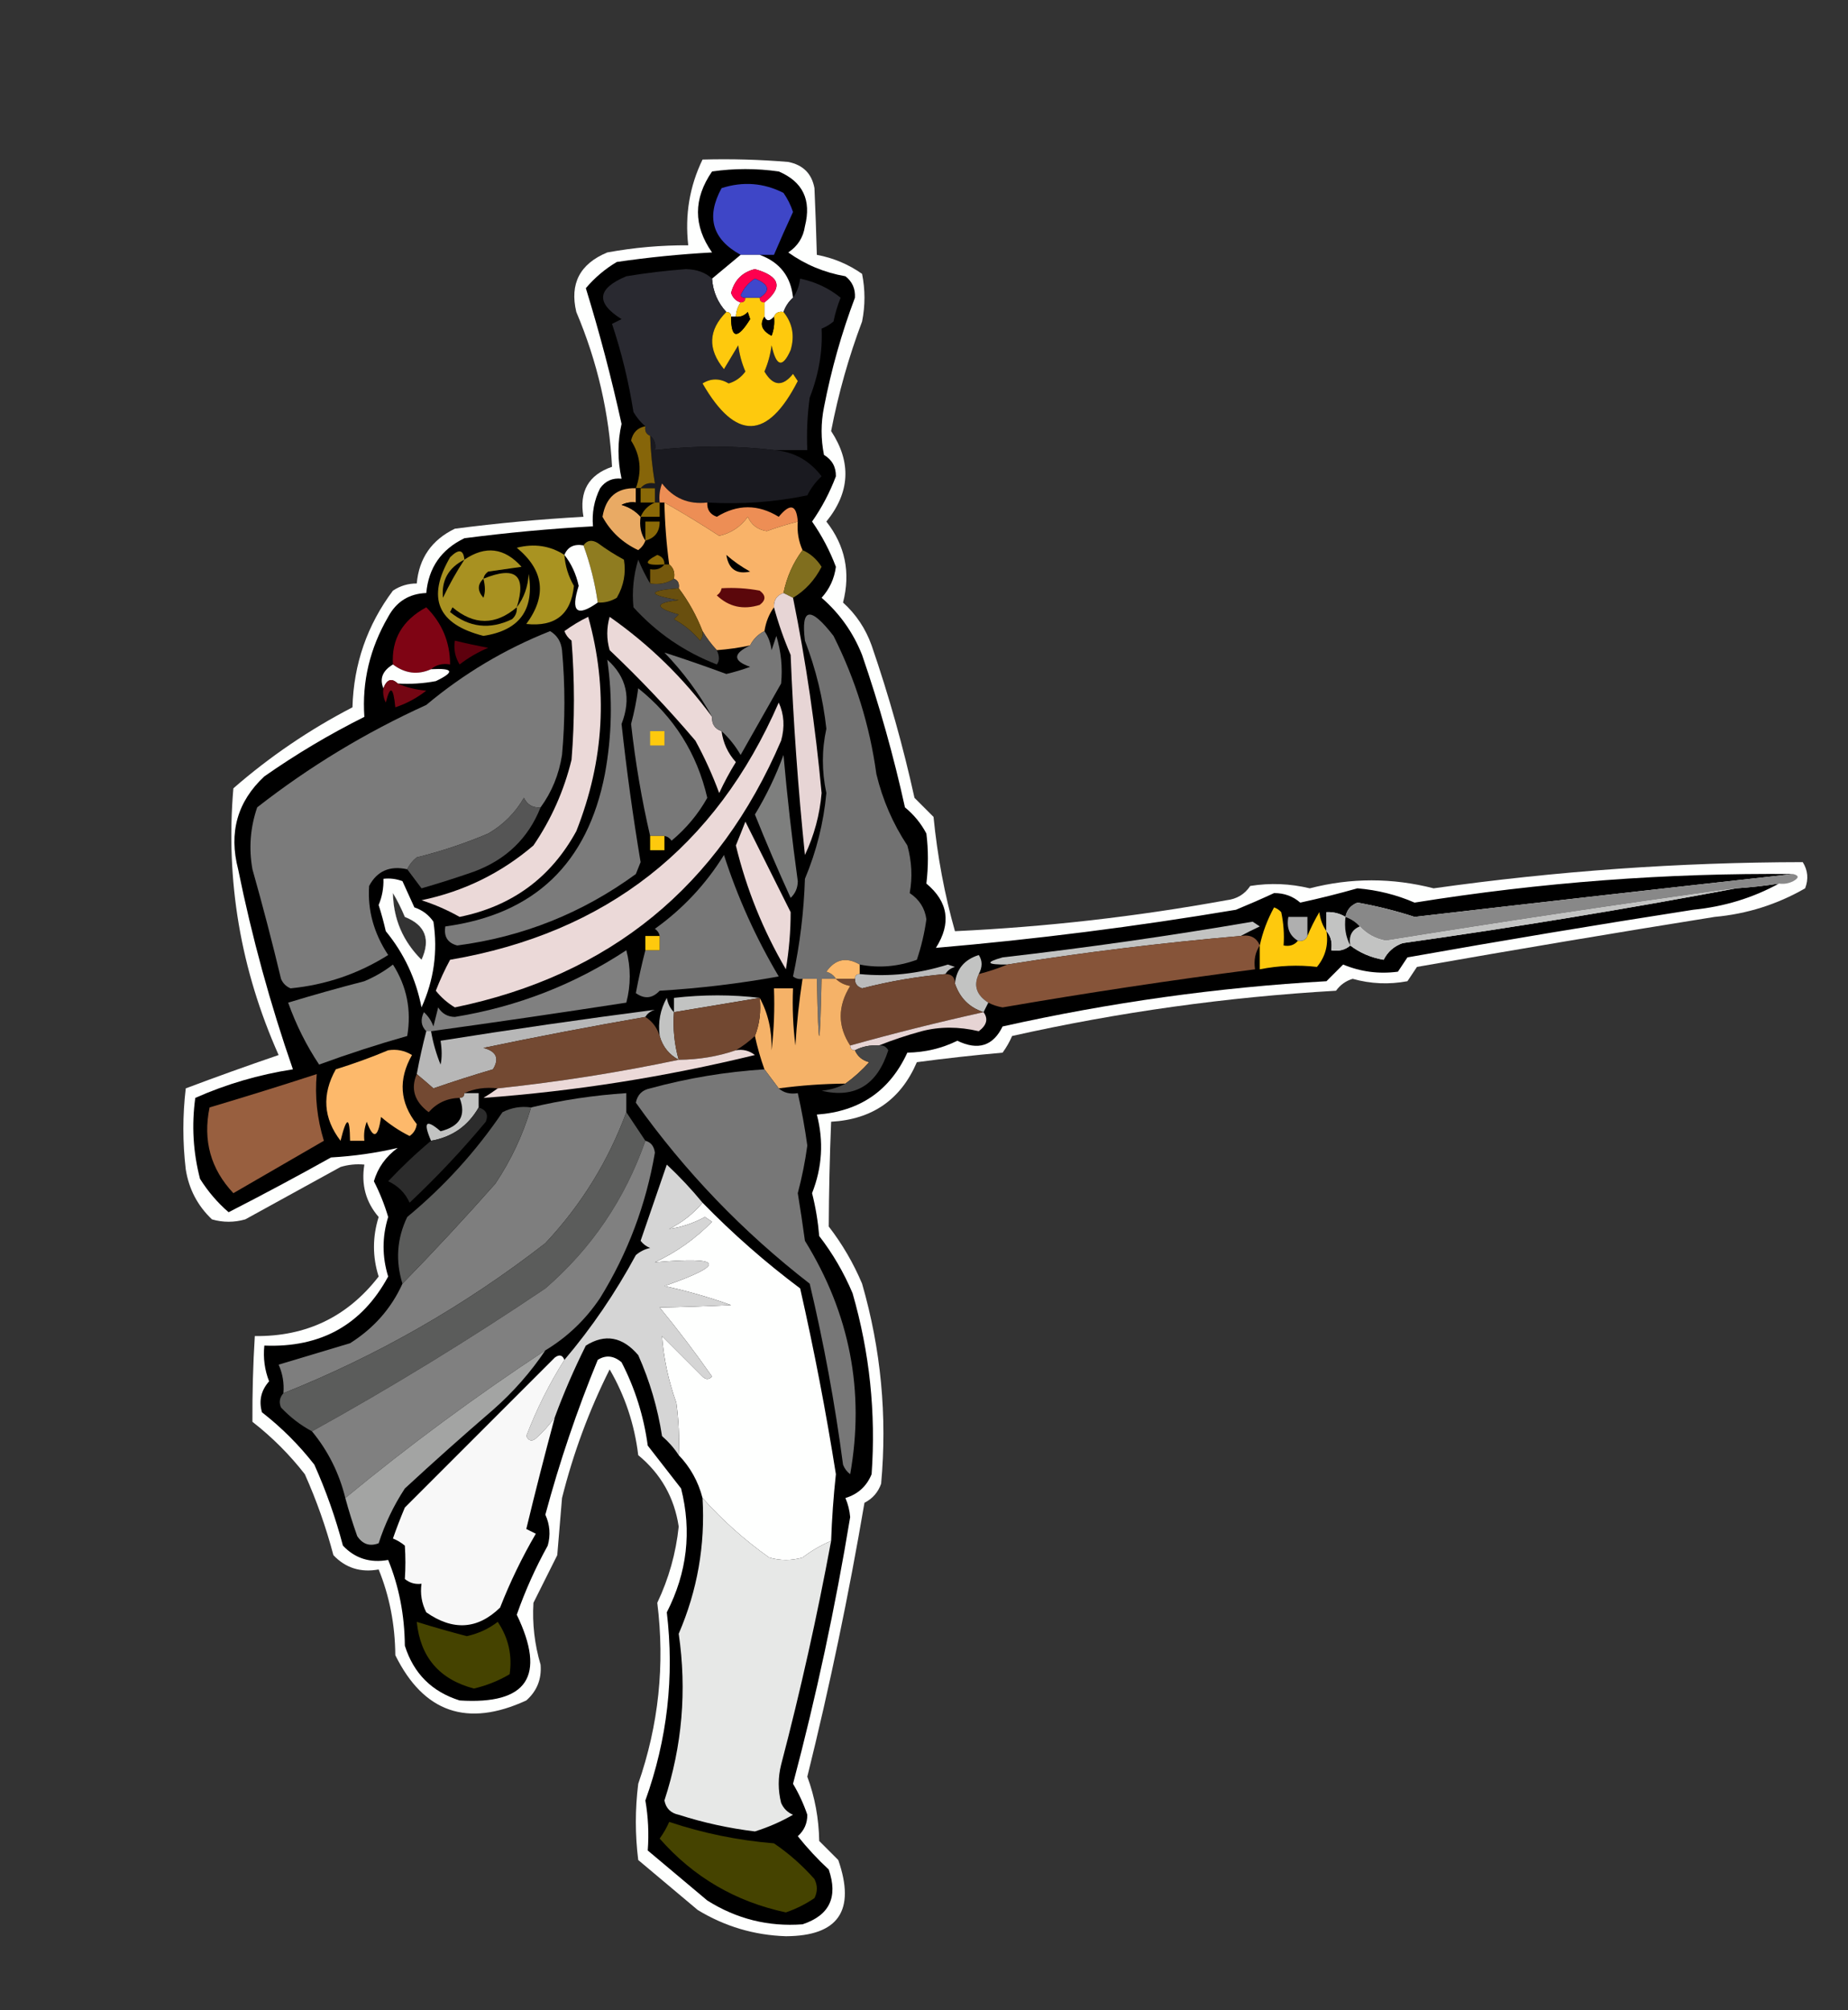 <?xml version="1.0" encoding="UTF-8"?>
<!DOCTYPE svg PUBLIC "-//W3C//DTD SVG 1.1//EN" "http://www.w3.org/Graphics/SVG/1.1/DTD/svg11.dtd">
<svg xmlns="http://www.w3.org/2000/svg" version="1.1" width="388px" height="422px" style="shape-rendering:geometricPrecision; text-rendering:geometricPrecision; image-rendering:optimizeQuality; fill-rule:evenodd; clip-rule:evenodd" xmlns:xlink="http://www.w3.org/1999/xlink">
<rect width="100%" height="100%" fill="#333333" stroke="none"/>
<g><path style="opacity:1" fill="#fefffe" d="M 147.5,33.5 C 153.509,33.334 159.509,33.501 165.5,34C 168.612,34.625 170.445,36.458 171,39.5C 171.212,44.258 171.378,48.925 171.5,53.5C 174.992,54.161 178.159,55.494 181,57.5C 181.667,60.833 181.667,64.167 181,67.5C 178.201,74.914 176.034,82.581 174.5,90.5C 178.809,97.057 178.476,103.39 173.5,109.5C 177.453,114.542 178.62,120.209 177,126.5C 179.744,128.984 181.744,131.984 183,135.5C 186.621,146.024 189.621,156.69 192,167.5C 193.333,168.833 194.667,170.167 196,171.5C 196.823,179.817 198.323,187.817 200.5,195.5C 219.628,194.601 238.628,192.435 257.5,189C 259.663,188.755 261.33,187.755 262.5,186C 266.696,185.336 270.862,185.503 275,186.5C 283.616,184.267 292.283,184.267 301,186.5C 326.725,182.87 352.558,181.037 378.5,181C 379.576,182.726 379.743,184.559 379,186.5C 373.137,189.876 366.804,191.876 360,192.5C 339.136,195.838 318.302,199.338 297.5,203C 296.833,204 296.167,205 295.5,206C 291.623,206.729 287.789,206.562 284,205.5C 282.566,205.93 281.399,206.764 280.5,208C 257.556,209.325 234.889,212.491 212.5,217.5C 211.96,218.748 211.293,219.915 210.5,221C 204.485,221.535 198.485,222.201 192.5,223C 189.135,230.857 183.135,235.024 174.5,235.5C 174.203,242.848 174.036,250.181 174,257.5C 176.838,261.172 179.171,265.172 181,269.5C 184.964,283.251 186.298,297.251 185,311.5C 184.363,313.303 183.197,314.636 181.5,315.5C 178.213,334.815 174.213,353.982 169.5,373C 171.085,377.281 171.918,381.781 172,386.5C 173.333,387.833 174.667,389.167 176,390.5C 179.687,401.122 176.02,406.455 165,406.5C 158.355,406.285 152.189,404.452 146.5,401C 142.333,397.5 138.167,394 134,390.5C 133.333,385.167 133.333,379.833 134,374.5C 138.294,362.145 139.628,349.478 138,336.5C 140.413,331.428 141.913,326.095 142.5,320.5C 141.588,314.419 138.755,309.419 134,305.5C 133.222,299.039 131.222,293.039 128,287.5C 123.69,296.092 120.357,305.092 118,314.5C 117.667,318.5 117.333,322.5 117,326.5C 115.333,329.833 113.667,333.167 112,336.5C 111.737,340.895 112.237,345.228 113.5,349.5C 113.742,352.514 112.742,355.014 110.5,357C 98.107,362.705 88.941,359.539 83,347.5C 82.943,341.08 81.776,335.08 79.5,329.5C 75.713,330.186 72.546,329.186 70,326.5C 68.458,320.662 66.458,314.995 64,309.5C 60.806,305.395 57.14,301.728 53,298.5C 52.964,292.513 53.131,286.513 53.5,280.5C 64.284,280.633 72.951,276.466 79.5,268C 78.192,263.864 78.192,259.698 79.5,255.5C 76.808,252.387 75.808,248.721 76.5,244.5C 74.801,244.34 73.134,244.506 71.5,245C 64.833,248.667 58.167,252.333 51.5,256C 49.167,256.667 46.833,256.667 44.5,256C 41.485,253.137 39.651,249.637 39,245.5C 38.333,239.833 38.333,234.167 39,228.5C 45.41,226.084 51.91,223.751 58.5,221.5C 50.504,203.548 47.337,184.881 49,165.5C 56.641,158.844 64.974,153.177 74,148.5C 74.254,139.403 77.088,131.236 82.5,124C 84.025,122.991 85.692,122.491 87.5,122.5C 87.984,117.177 90.651,113.344 95.5,111C 104.468,109.835 113.468,109.002 122.5,108.5C 121.565,103.191 123.565,99.691 128.5,98C 127.917,86.756 125.417,75.923 121,65.5C 119.581,59.56 121.748,55.393 127.5,53C 133.123,51.971 138.79,51.471 144.5,51.5C 143.778,45.126 144.778,39.126 147.5,33.5 Z M 82.5,187.5 C 83.41,189.019 84.243,190.685 85,192.5C 89.294,194.201 90.461,197.201 88.5,201.5C 84.594,197.611 82.594,192.945 82.5,187.5 Z"/></g>
<g><path style="opacity:1" fill="#000000" d="M 376.5,183.5 C 350.01,186.43 323.51,189.43 297,192.5C 293.102,191.225 289.102,190.225 285,189.5C 283.583,190.078 282.75,191.078 282.5,192.5C 281.292,191.766 279.959,191.433 278.5,191.5C 278.5,192.833 278.5,194.167 278.5,195.5C 279.434,196.568 279.768,197.901 279.5,199.5C 281.099,199.768 282.432,199.434 283.5,198.5C 285.51,200.04 287.844,201.04 290.5,201.5C 291.364,199.803 292.697,198.637 294.5,198C 318.062,194.684 341.395,190.85 364.5,186.5C 367.518,186.296 370.518,185.963 373.5,185.5C 368.004,188.513 362.004,190.346 355.5,191C 335.46,194.118 315.46,197.451 295.5,201C 294.833,202 294.167,203 293.5,204C 289.523,204.531 285.69,204.031 282,202.5C 280.833,203.667 279.667,204.833 278.5,206C 255.724,207.292 233.057,210.459 210.5,215.5C 208.511,219.601 205.344,220.601 201,218.5C 197.751,220.101 194.251,220.934 190.5,221C 186.818,229.021 180.485,233.355 171.5,234C 172.967,239.574 172.634,245.074 170.5,250.5C 171.244,253.443 171.744,256.443 172,259.5C 174.838,263.172 177.171,267.172 179,271.5C 182.587,283.939 183.92,296.606 183,309.5C 181.96,312.04 180.126,313.707 177.5,314.5C 178.046,315.772 178.379,317.106 178.5,318.5C 175.394,337.362 171.394,356.028 166.5,374.5C 167.729,376.562 168.729,378.729 169.5,381C 169.507,382.812 168.84,384.312 167.5,385.5C 169.483,387.984 171.65,390.317 174,392.5C 175.989,398.292 174.155,402.125 168.5,404C 161.321,404.539 154.654,402.872 148.5,399C 144.333,395.5 140.167,392 136,388.5C 136.265,384.961 136.099,381.461 135.5,378C 140.109,365.188 141.609,352.021 140,338.5C 144.27,330.167 145.27,321.5 143,312.5C 140.667,309.5 138.333,306.5 136,303.5C 135.164,297.315 133.331,291.482 130.5,286C 128.854,284.599 127.187,284.432 125.5,285.5C 121.144,296.086 117.477,306.92 114.5,318C 115.459,320.12 115.626,322.287 115,324.5C 112.422,329.156 110.255,333.989 108.5,339C 114.716,351.91 110.716,357.91 96.5,357C 90.667,355.167 86.833,351.333 85,345.5C 84.943,339.08 83.776,333.08 81.5,327.5C 77.713,328.186 74.546,327.186 72,324.5C 70.458,318.662 68.458,312.995 66,307.5C 62.806,303.395 59.14,299.728 55,296.5C 54.313,294.08 54.813,291.913 56.5,290C 55.565,287.619 55.232,285.119 55.5,282.5C 67.346,282.972 76.012,278.139 81.5,268C 80.213,263.838 80.213,259.671 81.5,255.5C 80.733,252.902 79.733,250.402 78.5,248C 79.334,245.152 81.001,242.818 83.5,241C 79.013,242.054 74.346,242.721 69.5,243C 62.397,246.968 55.23,250.801 48,254.5C 45.698,252.523 43.698,250.19 42,247.5C 40.544,241.903 40.211,236.237 41,230.5C 47.51,227.61 54.343,225.61 61.5,224.5C 56.745,210.818 52.911,196.818 50,182.5C 47.996,174.78 49.83,168.28 55.5,163C 62.169,158.33 69.169,154.163 76.5,150.5C 75.988,143.123 77.654,136.123 81.5,129.5C 83.223,126.306 85.889,124.639 89.5,124.5C 89.984,119.177 92.651,115.344 97.5,113C 106.468,111.835 115.468,111.002 124.5,110.5C 124.248,107.68 124.748,105.014 126,102.5C 127.11,100.963 128.61,100.297 130.5,100.5C 129.643,96.594 129.643,92.76 130.5,89C 128.372,79.317 125.872,69.817 123,60.5C 124.873,58.291 127.04,56.458 129.5,55C 136.135,54.028 142.801,53.361 149.5,53C 145.56,47.401 145.56,41.734 149.5,36C 154.167,35.333 158.833,35.333 163.5,36C 168.563,38.152 170.396,41.986 169,47.5C 168.654,49.848 167.487,51.681 165.5,53C 169.095,55.569 173.095,57.236 177.5,58C 178.944,59.126 179.61,60.626 179.5,62.5C 176.701,69.914 174.534,77.581 173,85.5C 172.333,88.833 172.333,92.167 173,95.5C 174.698,96.529 175.532,98.029 175.5,100C 174.227,103.38 172.56,106.547 170.5,109.5C 172.56,112.453 174.227,115.62 175.5,119C 175.174,121.484 174.174,123.651 172.5,125.5C 176.305,128.806 179.138,132.806 181,137.5C 184.621,148.024 187.621,158.69 190,169.5C 191.892,171.054 193.392,172.888 194.5,175C 194.925,178.424 194.925,181.924 194.5,185.5C 199.103,189.341 199.769,193.841 196.5,199C 217.391,197.209 238.391,194.543 259.5,191C 262.264,189.859 264.931,188.692 267.5,187.5C 269.611,187.486 271.445,188.152 273,189.5C 277.033,188.627 281.033,187.627 285,186.5C 289.23,186.859 293.23,187.859 297,189.5C 323.514,185.247 350.014,183.247 376.5,183.5 Z M 82.5,187.5 C 82.594,192.945 84.594,197.611 88.5,201.5C 90.461,197.201 89.294,194.201 85,192.5C 84.243,190.685 83.41,189.019 82.5,187.5 Z"/></g>
<g><path style="opacity:1" fill="#3e46c7" d="M 159.5,53.5 C 158.167,53.5 156.833,53.5 155.5,53.5C 149.532,50.216 148.199,45.549 151.5,39.5C 155.991,38.05 160.324,38.383 164.5,40.5C 165.357,41.736 166.023,43.069 166.5,44.5C 165.092,47.54 163.759,50.54 162.5,53.5C 161.5,53.5 160.5,53.5 159.5,53.5 Z"/></g>
<g><path style="opacity:1" fill="#fefffe" d="M 155.5,53.5 C 156.833,53.5 158.167,53.5 159.5,53.5C 163.733,55.062 166.066,58.062 166.5,62.5C 165.599,63.291 164.932,64.29 164.5,65.5C 163.508,65.328 162.842,65.662 162.5,66.5C 161.604,67.506 160.938,67.506 160.5,66.5C 160.5,65.5 160.5,64.5 160.5,63.5C 164.445,60.329 163.779,57.995 158.5,56.5C 155.864,57.136 154.198,58.802 153.5,61.5C 153.855,62.522 154.522,63.189 155.5,63.5C 154.89,64.391 154.557,65.391 154.5,66.5C 154.167,66.5 153.833,66.5 153.5,66.5C 153.5,65.833 153.167,65.5 152.5,65.5C 150.688,63.539 149.688,61.206 149.5,58.5C 151.5,56.833 153.5,55.167 155.5,53.5 Z"/></g>
<g><path style="opacity:1" fill="#fe004f" d="M 160.5,63.5 C 159.833,63.5 159.5,63.167 159.5,62.5C 161.843,61.033 161.51,59.699 158.5,58.5C 157.155,59.347 156.155,60.513 155.5,62C 155.728,62.399 156.062,62.565 156.5,62.5C 156.5,63.167 156.167,63.5 155.5,63.5C 154.522,63.189 153.855,62.522 153.5,61.5C 154.198,58.802 155.864,57.136 158.5,56.5C 163.779,57.995 164.445,60.329 160.5,63.5 Z"/></g>
<g><path style="opacity:1" fill="#292930" d="M 149.5,58.5 C 149.688,61.206 150.688,63.539 152.5,65.5C 148.707,69.289 148.54,73.289 152,77.5C 153,75.833 154,74.167 155,72.5C 155.251,74.433 155.751,76.266 156.5,78C 155.601,79.236 154.434,80.07 153,80.5C 151.118,79.394 149.284,79.394 147.5,80.5C 154.468,92.592 161.135,92.425 167.5,80C 167.167,79.5 166.833,79 166.5,78.5C 164.302,81.243 162.302,81.077 160.5,78C 161.249,76.266 161.749,74.433 162,72.5C 162.973,76.989 164.307,77.322 166,73.5C 166.891,70.502 166.391,67.836 164.5,65.5C 164.932,64.29 165.599,63.291 166.5,62.5C 167.29,61.392 167.79,60.058 168,58.5C 171.212,59.174 174.045,60.508 176.5,62.5C 175.846,64.115 175.346,65.782 175,67.5C 174.25,68.126 173.416,68.626 172.5,69C 172.73,73.784 171.896,78.617 170,83.5C 169.501,87.152 169.335,90.818 169.5,94.5C 167.167,94.5 164.833,94.5 162.5,94.5C 154.33,93.521 145.997,93.521 137.5,94.5C 137.737,93.209 137.404,92.209 136.5,91.5C 135.662,91.158 135.328,90.492 135.5,89.5C 134.531,88.691 133.698,87.691 133,86.5C 132.004,80.178 130.504,74.011 128.5,68C 129.167,67.667 129.833,67.333 130.5,67C 125.017,63.572 125.351,60.572 131.5,58C 135.644,57.313 139.811,56.813 144,56.5C 146.295,56.547 148.129,57.213 149.5,58.5 Z"/></g>
<g><path style="opacity:1" fill="#fec90d" d="M 156.5,62.5 C 157.5,62.5 158.5,62.5 159.5,62.5C 159.5,63.167 159.833,63.5 160.5,63.5C 160.5,64.5 160.5,65.5 160.5,66.5C 159.441,68.07 159.941,69.403 162,70.5C 162.49,69.207 162.657,67.873 162.5,66.5C 162.842,65.662 163.508,65.328 164.5,65.5C 166.391,67.836 166.891,70.502 166,73.5C 164.307,77.322 162.973,76.989 162,72.5C 161.749,74.433 161.249,76.266 160.5,78C 162.302,81.077 164.302,81.243 166.5,78.5C 166.833,79 167.167,79.5 167.5,80C 161.135,92.425 154.468,92.592 147.5,80.5C 149.284,79.394 151.118,79.394 153,80.5C 154.434,80.07 155.601,79.236 156.5,78C 155.751,76.266 155.251,74.433 155,72.5C 154,74.167 153,75.833 152,77.5C 148.54,73.289 148.707,69.289 152.5,65.5C 153.167,65.5 153.5,65.833 153.5,66.5C 153.492,71.136 154.826,71.303 157.5,67C 157.333,66.5 157.167,66 157,65.5C 156.329,66.252 155.496,66.586 154.5,66.5C 154.557,65.391 154.89,64.391 155.5,63.5C 156.167,63.5 156.5,63.167 156.5,62.5 Z"/></g>
<g><path style="opacity:1" fill="#3f47cc" d="M 159.5,62.5 C 158.5,62.5 157.5,62.5 156.5,62.5C 156.062,62.565 155.728,62.399 155.5,62C 156.155,60.513 157.155,59.347 158.5,58.5C 161.51,59.699 161.843,61.033 159.5,62.5 Z"/></g>
<g><path style="opacity:1" fill="#000000" d="M 153.5,66.5 C 153.833,66.5 154.167,66.5 154.5,66.5C 155.496,66.586 156.329,66.252 157,65.5C 157.167,66 157.333,66.5 157.5,67C 154.826,71.303 153.492,71.136 153.5,66.5 Z"/></g>
<g><path style="opacity:1" fill="#000000" d="M 160.5,66.5 C 160.938,67.506 161.604,67.506 162.5,66.5C 162.657,67.873 162.49,69.207 162,70.5C 159.941,69.403 159.441,68.07 160.5,66.5 Z"/></g>
<g><path style="opacity:1" fill="#1a1a20" d="M 136.5,91.5 C 137.404,92.209 137.737,93.209 137.5,94.5C 145.997,93.521 154.33,93.521 162.5,94.5C 166.609,94.805 169.942,96.638 172.5,100C 171.257,101.154 170.257,102.488 169.5,104C 162.615,105.425 155.615,105.925 148.5,105.5C 144.574,105.953 141.408,104.62 139,101.5C 138.51,102.793 138.343,104.127 138.5,105.5C 138.167,105.5 137.833,105.5 137.5,105.5C 137.5,104.5 137.5,103.5 137.5,102.5C 136.5,102.5 135.5,102.5 134.5,102.5C 135.209,101.596 136.209,101.263 137.5,101.5C 136.949,98.193 136.616,94.86 136.5,91.5 Z"/></g>
<g><path style="opacity:1" fill="#866509" d="M 135.5,89.5 C 135.328,90.492 135.662,91.158 136.5,91.5C 136.616,94.86 136.949,98.193 137.5,101.5C 136.209,101.263 135.209,101.596 134.5,102.5C 134.167,102.5 133.833,102.5 133.5,102.5C 134.811,98.928 134.477,95.595 132.5,92.5C 132.879,90.787 133.879,89.787 135.5,89.5 Z"/></g>
<g><path style="opacity:1" fill="#ed8e55" d="M 148.5,105.5 C 148.415,106.995 149.081,107.995 150.5,108.5C 154.833,105.833 159.167,105.833 163.5,108.5C 165.901,105.587 167.234,105.921 167.5,109.5C 165.321,110.059 163.154,110.726 161,111.5C 159.108,111.223 157.775,110.223 157,108.5C 155.537,110.57 153.537,111.903 151,112.5C 147.211,110.025 143.377,107.692 139.5,105.5C 139.167,105.5 138.833,105.5 138.5,105.5C 138.343,104.127 138.51,102.793 139,101.5C 141.408,104.62 144.574,105.953 148.5,105.5 Z"/></g>
<g><path style="opacity:1" fill="#e9aa64" d="M 133.5,102.5 C 133.5,103.5 133.5,104.5 133.5,105.5C 132.448,105.351 131.448,105.517 130.5,106C 132.133,106.48 133.466,107.313 134.5,108.5C 134.216,110.415 134.549,112.081 135.5,113.5C 135.217,114.289 134.717,114.956 134,115.5C 130.707,113.951 128.207,111.617 126.5,108.5C 127.185,104.382 129.518,102.382 133.5,102.5 Z"/></g>
<g><path style="opacity:1" fill="#000000" d="M 133.5,102.5 C 133.833,102.5 134.167,102.5 134.5,102.5C 135.5,102.5 136.5,102.5 137.5,102.5C 137.5,103.5 137.5,104.5 137.5,105.5C 136.1,106.1 135.1,107.1 134.5,108.5C 133.466,107.313 132.133,106.48 130.5,106C 131.448,105.517 132.448,105.351 133.5,105.5C 133.5,104.5 133.5,103.5 133.5,102.5 Z"/></g>
<g><path style="opacity:1" fill="#8a6907" d="M 134.5,102.5 C 135.5,102.5 136.5,102.5 137.5,102.5C 137.5,103.5 137.5,104.5 137.5,105.5C 136.5,105.5 135.5,105.5 134.5,105.5C 134.5,104.5 134.5,103.5 134.5,102.5 Z"/></g>
<g><path style="opacity:1" fill="#8a6907" d="M 137.5,105.5 C 137.833,105.5 138.167,105.5 138.5,105.5C 138.5,106.5 138.5,107.5 138.5,108.5C 137.167,108.5 135.833,108.5 134.5,108.5C 135.1,107.1 136.1,106.1 137.5,105.5 Z"/></g>
<g><path style="opacity:1" fill="#f9b369" d="M 139.5,105.5 C 143.377,107.692 147.211,110.025 151,112.5C 153.537,111.903 155.537,110.57 157,108.5C 157.775,110.223 159.108,111.223 161,111.5C 163.154,110.726 165.321,110.059 167.5,109.5C 167.325,111.621 167.659,113.621 168.5,115.5C 166.512,118.161 165.179,121.161 164.5,124.5C 163.094,124.973 162.427,125.973 162.5,127.5C 161.463,128.93 160.796,130.597 160.5,132.5C 159.167,133.167 158.167,134.167 157.5,135.5C 155.194,135.993 152.861,136.326 150.5,136.5C 149.341,135.26 148.341,133.926 147.5,132.5C 146.226,129.24 144.56,126.24 142.5,123.5C 142.672,122.508 142.338,121.842 141.5,121.5C 141.737,120.209 141.404,119.209 140.5,118.5C 139.92,114.19 139.586,109.857 139.5,105.5 Z"/></g>
<g><path style="opacity:1" fill="#8a6907" d="M 135.5,113.5 C 135.5,112.167 135.5,110.833 135.5,109.5C 136.5,109.5 137.5,109.5 138.5,109.5C 138.532,111.619 137.532,112.952 135.5,113.5 Z"/></g>
<g><path style="opacity:1" fill="#8f7c20" d="M 125.5,126.5 C 124.932,122.443 123.932,118.443 122.5,114.5C 123.251,113.427 124.251,113.26 125.5,114C 127.249,115.292 129.082,116.458 131,117.5C 131.466,120.312 130.966,122.979 129.5,125.5C 128.264,126.246 126.93,126.579 125.5,126.5 Z"/></g>
<g><path style="opacity:1" fill="#a99321" d="M 118.5,116.5 C 118.665,118.827 119.331,120.993 120.5,123C 119.908,128.975 116.574,131.641 110.5,131C 114.888,125.048 114.221,119.715 108.5,115C 112.167,114.063 115.501,114.563 118.5,116.5 Z"/></g>
<g><path style="opacity:1" fill="#fefffe" d="M 122.5,114.5 C 123.932,118.443 124.932,122.443 125.5,126.5C 121.099,129.619 119.766,128.452 121.5,123C 120.961,120.518 119.961,118.352 118.5,116.5C 119.183,114.824 120.517,114.157 122.5,114.5 Z"/></g>
<g><path style="opacity:1" fill="#a89121" d="M 97.5,117.5 C 101.918,114.488 105.918,114.988 109.5,119C 107.167,119.333 104.833,119.667 102.5,120C 101.944,120.383 101.611,120.883 101.5,121.5C 108.264,118.744 110.597,120.744 108.5,127.5C 110.011,125.524 110.844,123.191 111,120.5C 112.236,128.022 109.07,132.355 101.5,133.5C 91.86,131.057 89.527,125.557 94.5,117C 96.304,115.188 97.304,115.354 97.5,117.5 Z"/></g>
<g><path style="opacity:1" fill="#806e1e" d="M 168.5,115.5 C 170.134,116.207 171.468,117.373 172.5,119C 171.038,121.832 169.038,123.999 166.5,125.5C 165.833,125.167 165.167,124.833 164.5,124.5C 165.179,121.161 166.512,118.161 168.5,115.5 Z"/></g>
<g><path style="opacity:1" fill="#8a6907" d="M 139.5,118.5 C 135.412,118.782 134.912,118.115 138,116.5C 139.03,116.836 139.53,117.503 139.5,118.5 Z"/></g>
<g><path style="opacity:1" fill="#000000" d="M 152.5,116.5 C 154.01,117.836 155.677,119.003 157.5,120C 154.632,120.64 152.965,119.473 152.5,116.5 Z"/></g>
<g><path style="opacity:1" fill="#000000" d="M 97.5,117.5 C 95.856,120.004 94.356,122.671 93,125.5C 92.658,121.855 94.158,119.189 97.5,117.5 Z"/></g>
<g><path style="opacity:1" fill="#434343" d="M 136.5,122.5 C 138.415,122.784 140.081,122.451 141.5,121.5C 142.338,121.842 142.672,122.508 142.5,123.5C 135.864,124.022 135.864,124.855 142.5,126C 137.379,126.577 137.379,127.577 142.5,129C 142.167,129.333 141.833,129.667 141.5,130C 143.609,131.141 145.442,132.641 147,134.5C 147.464,133.906 147.631,133.239 147.5,132.5C 148.341,133.926 149.341,135.26 150.5,136.5C 151.087,137.767 151.087,138.767 150.5,139.5C 143.705,136.867 137.872,132.867 133,127.5C 132.67,124.134 133.003,120.801 134,117.5C 134.757,119.315 135.59,120.981 136.5,122.5 Z"/></g>
<g><path style="opacity:1" fill="#75580c" d="M 139.5,118.5 C 139.833,118.5 140.167,118.5 140.5,118.5C 141.404,119.209 141.737,120.209 141.5,121.5C 140.081,122.451 138.415,122.784 136.5,122.5C 136.5,121.5 136.5,120.5 136.5,119.5C 137.791,119.737 138.791,119.404 139.5,118.5 Z"/></g>
<g><path style="opacity:1" fill="#000000" d="M 101.5,121.5 C 101.906,123.109 101.906,124.443 101.5,125.5C 100.218,124.042 100.218,122.708 101.5,121.5 Z"/></g>
<g><path style="opacity:1" fill="#5b070b" d="M 151.5,123.5 C 154.187,123.336 156.854,123.503 159.5,124C 160.833,125 160.833,126 159.5,127C 156.032,128.081 153.032,127.415 150.5,125C 151.056,124.617 151.389,124.117 151.5,123.5 Z"/></g>
<g><path style="opacity:1" fill="#e7d5d5" d="M 164.5,124.5 C 165.167,124.833 165.833,125.167 166.5,125.5C 169.231,139.009 171.231,152.675 172.5,166.5C 172.113,171.047 170.947,175.381 169,179.5C 167.558,165.54 166.558,151.54 166,137.5C 164.6,134.26 163.433,130.927 162.5,127.5C 162.427,125.973 163.094,124.973 164.5,124.5 Z"/></g>
<g><path style="opacity:1" fill="#7f0414" d="M 90.5,140.5 C 87.707,141.746 85.04,141.413 82.5,139.5C 82.165,134.194 84.498,130.194 89.5,127.5C 92.826,130.817 94.493,134.817 94.5,139.5C 92.901,139.232 91.568,139.566 90.5,140.5 Z"/></g>
<g><path style="opacity:1" fill="#000000" d="M 108.5,127.5 C 108.586,128.496 108.252,129.329 107.5,130C 102.832,132.248 98.498,131.748 94.5,128.5C 94.667,128.167 94.833,127.833 95,127.5C 99.528,131.31 104.027,131.31 108.5,127.5 Z"/></g>
<g><path style="opacity:1" fill="#694f0e" d="M 142.5,123.5 C 144.56,126.24 146.226,129.24 147.5,132.5C 147.631,133.239 147.464,133.906 147,134.5C 145.442,132.641 143.609,131.141 141.5,130C 141.833,129.667 142.167,129.333 142.5,129C 137.379,127.577 137.379,126.577 142.5,126C 135.864,124.855 135.864,124.022 142.5,123.5 Z"/></g>
<g><path style="opacity:1" fill="#ebd9d8" d="M 123.5,129.5 C 127.72,144.632 126.887,159.632 121,174.5C 115.663,184.261 107.496,190.261 96.5,192.5C 93.986,191.078 91.319,189.912 88.5,189C 97.353,187.157 105.186,183.323 112,177.5C 115.754,171.992 118.42,165.992 120,159.5C 120.667,151.167 120.667,142.833 120,134.5C 119.308,133.975 118.808,133.308 118.5,132.5C 120.145,131.304 121.811,130.304 123.5,129.5 Z"/></g>
<g><path style="opacity:1" fill="#ebd9d8" d="M 149.5,150.5 C 149.427,152.027 150.094,153.027 151.5,153.5C 151.829,155.991 152.829,158.157 154.5,160C 153.206,162.087 152.039,164.254 151,166.5C 149.591,162.684 147.924,159.017 146,155.5C 140.366,148.864 134.366,142.531 128,136.5C 127.333,134.167 127.333,131.833 128,129.5C 136.361,135.362 143.527,142.362 149.5,150.5 Z"/></g>
<g><path style="opacity:1" fill="#7b7b7b" d="M 113.5,169.5 C 111.876,169.64 110.71,168.973 110,167.5C 108.167,170.667 105.667,173.167 102.5,175C 97.637,177.066 92.637,178.732 87.5,180C 86.62,180.708 85.953,181.542 85.5,182.5C 81.831,181.697 79.164,182.864 77.5,186C 77.152,191.093 78.486,195.927 81.5,200.5C 75.253,204.44 68.419,206.773 61,207.5C 60.055,207.095 59.388,206.428 59,205.5C 57.152,197.774 55.152,190.108 53,182.5C 52.209,178.074 52.543,173.741 54,169.5C 64.951,160.938 76.785,153.772 89.5,148C 97.314,141.446 105.981,136.279 115.5,132.5C 116.971,133.381 117.804,134.714 118,136.5C 118.667,143.833 118.667,151.167 118,158.5C 117.356,162.619 115.856,166.285 113.5,169.5 Z"/></g>
<g><path style="opacity:1" fill="#777777" d="M 160.5,132.5 C 161.29,133.609 161.79,134.942 162,136.5C 162.333,135.5 162.667,134.5 163,133.5C 163.997,136.801 164.33,140.134 164,143.5C 161.167,148.5 158.333,153.5 155.5,158.5C 154.388,156.581 153.054,154.914 151.5,153.5C 150.094,153.027 149.427,152.027 149.5,150.5C 146.795,145.614 143.461,141.114 139.5,137C 143.721,138.353 148.055,139.853 152.5,141.5C 154.197,141.101 155.863,140.601 157.5,140C 153.85,138.738 153.85,137.238 157.5,135.5C 158.167,134.167 159.167,133.167 160.5,132.5 Z"/></g>
<g><path style="opacity:1" fill="#5d000d" d="M 95.5,134.5 C 97.801,135.06 100.134,135.56 102.5,136C 100.336,136.914 98.336,138.081 96.5,139.5C 95.548,137.955 95.215,136.288 95.5,134.5 Z"/></g>
<g><path style="opacity:1" fill="#7b7b7b" d="M 127.5,138.5 C 131.579,142.143 132.579,146.643 130.5,152C 131.553,161.703 132.886,171.37 134.5,181C 134.167,181.833 133.833,182.667 133.5,183.5C 122.291,191.686 109.791,196.686 96,198.5C 93.98,197.968 93.147,196.635 93.5,194.5C 112.206,191.966 123.372,181.299 127,162.5C 128.478,154.486 128.644,146.486 127.5,138.5 Z"/></g>
<g><path style="opacity:1" fill="#fefffe" d="M 82.5,139.5 C 85.04,141.413 87.707,141.746 90.5,140.5C 95.22,140.225 95.554,141.059 91.5,143C 88.854,143.497 86.187,143.664 83.5,143.5C 82.221,142.285 81.221,142.618 80.5,144.5C 79.651,142.49 80.318,140.823 82.5,139.5 Z"/></g>
<g><path style="opacity:1" fill="#750613" d="M 83.5,143.5 C 85.292,144.309 87.292,144.809 89.5,145C 87.532,146.544 85.365,147.711 83,148.5C 82.581,144.148 81.915,143.815 81,147.5C 80.517,146.552 80.35,145.552 80.5,144.5C 81.221,142.618 82.221,142.285 83.5,143.5 Z"/></g>
<g><path style="opacity:1" fill="#787878" d="M 139.5,175.5 C 138.5,175.5 137.5,175.5 136.5,175.5C 134.728,167.873 133.395,160.04 132.5,152C 133.161,149.536 133.661,147.036 134,144.5C 141.512,150.505 146.345,158.172 148.5,167.5C 146.597,170.911 144.097,173.911 141,176.5C 140.617,175.944 140.117,175.611 139.5,175.5 Z"/></g>
<g><path style="opacity:1" fill="#ebd9d8" d="M 163.5,147.5 C 164.634,149.966 164.801,152.633 164,155.5C 150.902,186.1 128.069,204.767 95.5,211.5C 93.947,210.561 92.613,209.394 91.5,208C 92.363,205.773 93.363,203.607 94.5,201.5C 127.278,195.889 150.278,177.889 163.5,147.5 Z"/></g>
<g><path style="opacity:1" fill="#fec90d" d="M 136.5,153.5 C 137.5,153.5 138.5,153.5 139.5,153.5C 139.5,154.5 139.5,155.5 139.5,156.5C 138.5,156.5 137.5,156.5 136.5,156.5C 136.5,155.5 136.5,154.5 136.5,153.5 Z"/></g>
<g><path style="opacity:1" fill="#7e7f7e" d="M 164.5,158.5 C 165.271,167.209 166.271,176.043 167.5,185C 167.491,186.404 166.991,187.57 166,188.5C 163.339,182.684 160.839,176.851 158.5,171C 160.904,167.025 162.904,162.858 164.5,158.5 Z"/></g>
<g><path style="opacity:1" fill="#717171" d="M 180.5,202.5 C 177.7,200.854 175.367,201.354 173.5,204C 174.416,204.278 175.082,204.778 175.5,205.5C 174.5,205.5 173.5,205.5 172.5,205.5C 172.167,221.5 171.833,221.5 171.5,205.5C 170.5,205.5 169.5,205.5 168.5,205.5C 167.761,205.631 167.094,205.464 166.5,205C 167.941,198.289 168.775,191.456 169,184.5C 171.422,178.733 172.922,172.733 173.5,166.5C 172.524,161.927 172.524,157.427 173.5,153C 172.802,146.649 171.302,140.482 169,134.5C 168.13,127.555 170.13,127.222 175,133.5C 179.612,142.669 182.612,152.335 184,162.5C 185.305,167.928 187.472,172.928 190.5,177.5C 191.437,180.823 191.604,184.157 191,187.5C 193.016,188.839 194.183,190.672 194.5,193C 194.1,195.9 193.434,198.733 192.5,201.5C 188.493,202.954 184.493,203.287 180.5,202.5 Z"/></g>
<g><path style="opacity:1" fill="#555555" d="M 113.5,169.5 C 110.927,175.991 106.26,180.491 99.5,183C 95.859,184.269 92.192,185.436 88.5,186.5C 87.476,185.148 86.476,183.815 85.5,182.5C 85.953,181.542 86.62,180.708 87.5,180C 92.637,178.732 97.637,177.066 102.5,175C 105.667,173.167 108.167,170.667 110,167.5C 110.71,168.973 111.876,169.64 113.5,169.5 Z"/></g>
<g><path style="opacity:1" fill="#ebd9d8" d="M 156.5,172.5 C 159.636,178.773 162.803,185.106 166,191.5C 166.004,195.483 165.671,199.483 165,203.5C 160.224,195.337 156.724,186.67 154.5,177.5C 155.187,175.823 155.854,174.156 156.5,172.5 Z"/></g>
<g><path style="opacity:1" fill="#fec90d" d="M 136.5,175.5 C 137.5,175.5 138.5,175.5 139.5,175.5C 139.5,176.5 139.5,177.5 139.5,178.5C 138.5,178.5 137.5,178.5 136.5,178.5C 136.5,177.5 136.5,176.5 136.5,175.5 Z"/></g>
<g><path style="opacity:1" fill="#777777" d="M 135.5,199.5 C 136.5,199.5 137.5,199.5 138.5,199.5C 138.5,198.5 138.5,197.5 138.5,196.5C 138.389,195.883 138.056,195.383 137.5,195C 143.378,190.79 148.211,185.623 152,179.5C 154.859,188.39 158.693,196.89 163.5,205C 155.27,206.493 146.937,207.493 138.5,208C 136.973,209.632 135.307,209.799 133.5,208.5C 134.089,205.36 134.756,202.36 135.5,199.5 Z"/></g>
<g><path style="opacity:1" fill="#888888" d="M 376.5,183.5 C 377.738,183.81 377.738,184.31 376.5,185C 375.552,185.483 374.552,185.649 373.5,185.5C 370.518,185.963 367.518,186.296 364.5,186.5C 339.969,189.894 315.469,193.561 291,197.5C 288.785,197.1 286.952,196.1 285.5,194.5C 284.71,193.599 283.71,192.932 282.5,192.5C 282.75,191.078 283.583,190.078 285,189.5C 289.102,190.225 293.102,191.225 297,192.5C 323.51,189.43 350.01,186.43 376.5,183.5 Z"/></g>
<g><path style="opacity:1" fill="#fefffe" d="M 80.5,184.5 C 81.873,184.343 83.207,184.51 84.5,185C 85.329,186.816 86.163,188.649 87,190.5C 88.676,191.061 90.009,192.061 91,193.5C 91.941,199.756 91.108,205.756 88.5,211.5C 87.334,205.504 84.834,200.17 81,195.5C 80.578,193.645 80.078,191.811 79.5,190C 80.234,188.234 80.567,186.401 80.5,184.5 Z M 82.5,187.5 C 82.594,192.945 84.594,197.611 88.5,201.5C 90.461,197.201 89.294,194.201 85,192.5C 84.243,190.685 83.41,189.019 82.5,187.5 Z"/></g>
<g><path style="opacity:1" fill="#c2c3c2" d="M 364.5,186.5 C 341.395,190.85 318.062,194.684 294.5,198C 292.697,198.637 291.364,199.803 290.5,201.5C 287.844,201.04 285.51,200.04 283.5,198.5C 283.157,196.517 283.824,195.183 285.5,194.5C 286.952,196.1 288.785,197.1 291,197.5C 315.469,193.561 339.969,189.894 364.5,186.5 Z"/></g>
<g><path style="opacity:1" fill="#fec90d" d="M 272.5,197.5 C 273.492,197.672 274.158,197.338 274.5,196.5C 275.181,194.842 276.015,193.175 277,191.5C 277.21,193.058 277.71,194.391 278.5,195.5C 278.945,198.365 278.278,200.865 276.5,203C 272.568,202.538 268.568,202.705 264.5,203.5C 264.5,201.833 264.5,200.167 264.5,198.5C 265.083,195.759 266.083,193.092 267.5,190.5C 268.086,190.709 268.586,191.043 269,191.5C 269.497,193.81 269.663,196.143 269.5,198.5C 270.791,198.737 271.791,198.404 272.5,197.5 Z"/></g>
<g><path style="opacity:1" fill="#c2c3c2" d="M 282.5,192.5 C 282.205,194.735 282.539,196.735 283.5,198.5C 282.432,199.434 281.099,199.768 279.5,199.5C 279.768,197.901 279.434,196.568 278.5,195.5C 278.5,194.167 278.5,192.833 278.5,191.5C 279.959,191.433 281.292,191.766 282.5,192.5 Z"/></g>
<g><path style="opacity:1" fill="#afafaf" d="M 274.5,196.5 C 274.158,197.338 273.492,197.672 272.5,197.5C 270.744,196.448 270.077,194.781 270.5,192.5C 271.833,192.5 273.167,192.5 274.5,192.5C 274.5,193.833 274.5,195.167 274.5,196.5 Z"/></g>
<g><path style="opacity:1" fill="#000000" d="M 282.5,192.5 C 283.71,192.932 284.71,193.599 285.5,194.5C 283.824,195.183 283.157,196.517 283.5,198.5C 282.539,196.735 282.205,194.735 282.5,192.5 Z"/></g>
<g><path style="opacity:1" fill="#c2c3c2" d="M 260.5,196.5 C 243.959,197.929 227.626,199.929 211.5,202.5C 207.107,202.543 206.774,202.043 210.5,201C 228.077,198.987 245.577,196.487 263,193.5C 263.5,193.833 264,194.167 264.5,194.5C 263.051,195.172 261.718,195.839 260.5,196.5 Z"/></g>
<g><path style="opacity:1" fill="#fec90d" d="M 138.5,196.5 C 138.5,197.5 138.5,198.5 138.5,199.5C 137.5,199.5 136.5,199.5 135.5,199.5C 135.5,198.5 135.5,197.5 135.5,196.5C 136.5,196.5 137.5,196.5 138.5,196.5 Z"/></g>
<g><path style="opacity:1" fill="#865439" d="M 260.5,196.5 C 262.483,196.157 263.817,196.824 264.5,198.5C 263.549,199.919 263.216,201.585 263.5,203.5C 245.785,205.793 228.118,208.459 210.5,211.5C 209.416,211.315 208.416,210.982 207.5,210.5C 205.018,208.915 204.352,206.915 205.5,204.5C 207.626,203.952 209.626,203.285 211.5,202.5C 227.626,199.929 243.959,197.929 260.5,196.5 Z"/></g>
<g><path style="opacity:1" fill="#808080" d="M 90.5,216.5 C 90.167,216.5 89.833,216.5 89.5,216.5C 88.402,215.399 88.235,214.066 89,212.5C 89.915,213.328 90.581,214.328 91,215.5C 91.333,214.167 91.667,212.833 92,211.5C 92.804,212.804 93.971,213.471 95.5,213.5C 108.586,211.365 120.586,206.698 131.5,199.5C 132.46,203.139 132.46,206.805 131.5,210.5C 117.839,212.61 104.172,214.61 90.5,216.5 Z"/></g>
<g><path style="opacity:1" fill="#c2c3c2" d="M 205.5,204.5 C 204.352,206.915 205.018,208.915 207.5,210.5C 207.167,211.167 206.833,211.833 206.5,212.5C 203.522,211.522 201.522,209.522 200.5,206.5C 200.79,203.472 202.457,201.472 205.5,200.5C 206.292,201.7 206.292,203.033 205.5,204.5 Z"/></g>
<g><path style="opacity:1" fill="#fdb96b" d="M 180.5,202.5 C 180.5,203.167 180.5,203.833 180.5,204.5C 179.833,204.5 179.5,204.833 179.5,205.5C 178.167,205.5 176.833,205.5 175.5,205.5C 175.082,204.778 174.416,204.278 173.5,204C 175.367,201.354 177.7,200.854 180.5,202.5 Z"/></g>
<g><path style="opacity:1" fill="#7e7f7e" d="M 82.5,202.5 C 85.418,207.092 86.418,212.092 85.5,217.5C 79.256,219.269 73.09,221.269 67,223.5C 64.335,219.504 62.169,215.171 60.5,210.5C 65.767,208.896 71.1,207.396 76.5,206C 78.727,205.059 80.727,203.892 82.5,202.5 Z"/></g>
<g><path style="opacity:1" fill="#bbbbbb" d="M 198.5,204.5 C 192.589,205.013 186.756,206.013 181,207.5C 179.97,207.164 179.47,206.497 179.5,205.5C 179.5,204.833 179.833,204.5 180.5,204.5C 186.69,205.114 192.857,204.447 199,202.5C 199.5,202.667 200,202.833 200.5,203C 199.584,203.278 198.918,203.778 198.5,204.5 Z"/></g>
<g><path style="opacity:1" fill="#714731" d="M 198.5,204.5 C 199.833,204.5 200.5,205.167 200.5,206.5C 201.522,209.522 203.522,211.522 206.5,212.5C 197.101,214.58 187.768,216.913 178.5,219.5C 175.85,215.441 175.85,211.274 178.5,207C 177.263,206.768 176.263,206.268 175.5,205.5C 176.833,205.5 178.167,205.5 179.5,205.5C 179.47,206.497 179.97,207.164 181,207.5C 186.756,206.013 192.589,205.013 198.5,204.5 Z"/></g>
<g><path style="opacity:1" fill="#f5b268" d="M 168.5,205.5 C 169.5,205.5 170.5,205.5 171.5,205.5C 171.833,221.5 172.167,221.5 172.5,205.5C 173.5,205.5 174.5,205.5 175.5,205.5C 176.263,206.268 177.263,206.768 178.5,207C 175.85,211.274 175.85,215.441 178.5,219.5C 178.5,220.167 178.833,220.5 179.5,220.5C 180.058,221.79 181.058,222.623 182.5,223C 180.937,224.736 179.27,226.236 177.5,227.5C 172.807,227.54 168.141,227.873 163.5,228.5C 162.488,227.128 161.488,225.795 160.5,224.5C 159.681,222.228 159.015,219.894 158.5,217.5C 159.473,215.052 159.806,212.385 159.5,209.5C 161.26,212.701 162.094,216.367 162,220.5C 162.499,216.179 162.666,211.846 162.5,207.5C 163.833,207.5 165.167,207.5 166.5,207.5C 166.334,211.514 166.501,215.514 167,219.5C 167.281,214.785 167.781,210.118 168.5,205.5 Z"/></g>
<g><path style="opacity:1" fill="#c2c3c2" d="M 159.5,209.5 C 153.5,210.5 147.5,211.5 141.5,212.5C 141.5,211.5 141.5,210.5 141.5,209.5C 147.675,208.794 153.675,208.794 159.5,209.5 Z"/></g>
<g><path style="opacity:1" fill="#c2c3c2" d="M 141.5,212.5 C 141.253,215.939 141.586,219.272 142.5,222.5C 140.466,221.409 139.132,219.743 138.5,217.5C 138.125,214.603 138.625,211.937 140,209.5C 140.232,210.737 140.732,211.737 141.5,212.5 Z"/></g>
<g><path style="opacity:1" fill="#724831" d="M 159.5,209.5 C 159.806,212.385 159.473,215.052 158.5,217.5C 157.26,218.659 155.926,219.659 154.5,220.5C 150.733,221.795 146.733,222.461 142.5,222.5C 141.586,219.272 141.253,215.939 141.5,212.5C 147.5,211.5 153.5,210.5 159.5,209.5 Z"/></g>
<g><path style="opacity:1" fill="#b7b7b7" d="M 135.5,213.5 C 124.146,215.471 112.813,217.637 101.5,220C 104.234,220.718 104.9,222.218 103.5,224.5C 99.308,225.731 95.141,227.064 91,228.5C 89.826,227.456 88.659,226.456 87.5,225.5C 88.062,222.454 88.729,219.454 89.5,216.5C 89.833,216.5 90.167,216.5 90.5,216.5C 90.913,218.89 91.579,221.223 92.5,223.5C 92.807,222.113 92.807,220.446 92.5,218.5C 107.519,216.107 122.519,213.94 137.5,212C 136.584,212.278 135.918,212.778 135.5,213.5 Z"/></g>
<g><path style="opacity:1" fill="#e6d4d4" d="M 206.5,212.5 C 207.522,213.892 207.189,215.225 205.5,216.5C 201.292,215.51 197.292,215.51 193.5,216.5C 190.338,217.365 187.338,218.365 184.5,219.5C 182.708,219.366 181.042,219.699 179.5,220.5C 178.833,220.5 178.5,220.167 178.5,219.5C 187.768,216.913 197.101,214.58 206.5,212.5 Z"/></g>
<g><path style="opacity:1" fill="#734932" d="M 135.5,213.5 C 136.978,214.448 137.978,215.781 138.5,217.5C 139.132,219.743 140.466,221.409 142.5,222.5C 130.063,225.127 117.396,227.127 104.5,228.5C 101.941,228.198 99.607,228.532 97.5,229.5C 97.5,230.167 97.167,230.5 96.5,230.5C 93.901,230.549 91.734,231.549 90,233.5C 87.015,231.265 86.182,228.598 87.5,225.5C 88.659,226.456 89.826,227.456 91,228.5C 95.141,227.064 99.308,225.731 103.5,224.5C 104.9,222.218 104.234,220.718 101.5,220C 112.813,217.637 124.146,215.471 135.5,213.5 Z"/></g>
<g><path style="opacity:1" fill="#454545" d="M 184.5,219.5 C 185.376,219.369 186.043,219.702 186.5,220.5C 184.17,227.813 179.504,230.646 172.5,229C 174.382,228.802 176.048,228.302 177.5,227.5C 179.27,226.236 180.937,224.736 182.5,223C 181.058,222.623 180.058,221.79 179.5,220.5C 181.042,219.699 182.708,219.366 184.5,219.5 Z"/></g>
<g><path style="opacity:1" fill="#fdb96b" d="M 81.5,220.5 C 83.288,220.215 84.955,220.548 86.5,221.5C 83.583,226.635 83.916,231.469 87.5,236C 87.37,237.059 86.87,237.892 86,238.5C 83.828,237.415 81.828,236.081 80,234.5C 79.377,238.932 78.377,239.265 77,235.5C 76.51,236.793 76.343,238.127 76.5,239.5C 75.5,239.5 74.5,239.5 73.5,239.5C 73.443,234.318 72.776,234.318 71.5,239.5C 67.877,234.78 67.544,229.78 70.5,224.5C 74.332,223.304 77.999,221.97 81.5,220.5 Z"/></g>
<g><path style="opacity:1" fill="#ebd9d8" d="M 154.5,220.5 C 155.978,220.238 157.311,220.571 158.5,221.5C 139.63,226.099 120.63,229.099 101.5,230.5C 102.602,229.824 103.602,229.158 104.5,228.5C 117.396,227.127 130.063,225.127 142.5,222.5C 146.733,222.461 150.733,221.795 154.5,220.5 Z"/></g>
<g><path style="opacity:1" fill="#777777" d="M 160.5,224.5 C 161.488,225.795 162.488,227.128 163.5,228.5C 164.568,229.434 165.901,229.768 167.5,229.5C 168.322,233.126 168.989,236.793 169.5,240.5C 169.042,243.875 168.375,247.208 167.5,250.5C 168.047,253.826 168.547,257.16 169,260.5C 178.428,275.757 181.595,292.09 178.5,309.5C 177.808,308.975 177.308,308.308 177,307.5C 175.313,294.711 172.98,282.044 170,269.5C 155.94,258.608 143.774,245.941 133.5,231.5C 133.833,229.833 134.833,228.833 136.5,228.5C 144.362,226.35 152.362,225.017 160.5,224.5 Z"/></g>
<g><path style="opacity:1" fill="#985f3f" d="M 66.5,225.5 C 66.076,230.185 66.576,234.851 68,239.5C 61.667,243.167 55.333,246.833 49,250.5C 44.233,245.438 42.566,239.438 44,232.5C 51.616,230.237 59.116,227.904 66.5,225.5 Z"/></g>
<g><path style="opacity:1" fill="#c2c3c2" d="M 97.5,229.5 C 98.5,229.5 99.5,229.5 100.5,229.5C 100.5,230.5 100.5,231.5 100.5,232.5C 98.273,236.39 94.94,238.724 90.5,239.5C 88.787,235.539 89.454,234.872 92.5,237.5C 96.579,236.475 97.912,234.142 96.5,230.5C 97.167,230.5 97.5,230.167 97.5,229.5 Z"/></g>
<g><path style="opacity:1" fill="#7e7e7e" d="M 131.5,233.5 C 127.702,243.803 122.035,252.97 114.5,261C 97.634,274.099 79.3,284.599 59.5,292.5C 59.682,290.409 59.348,288.409 58.5,286.5C 63.466,285.001 68.466,283.501 73.5,282C 78.493,278.85 82.16,274.683 84.5,269.5C 91.134,262.697 97.634,255.697 104,248.5C 107.321,243.526 109.821,238.193 111.5,232.5C 118.07,230.942 124.737,229.942 131.5,229.5C 131.5,230.833 131.5,232.167 131.5,233.5 Z"/></g>
<g><path style="opacity:1" fill="#2c2c2c" d="M 100.5,232.5 C 102.085,233.002 102.585,234.002 102,235.5C 97.033,241.469 91.7,247.135 86,252.5C 85.07,250.448 83.57,248.948 81.5,248C 84.442,244.885 87.442,242.051 90.5,239.5C 94.94,238.724 98.273,236.39 100.5,232.5 Z"/></g>
<g><path style="opacity:1" fill="#5b5c5b" d="M 111.5,232.5 C 109.821,238.193 107.321,243.526 104,248.5C 97.634,255.697 91.134,262.697 84.5,269.5C 83.001,264.687 83.334,260.02 85.5,255.5C 93.246,249.09 99.913,241.757 105.5,233.5C 107.396,232.534 109.396,232.201 111.5,232.5 Z"/></g>
<g><path style="opacity:1" fill="#5b5c5b" d="M 131.5,233.5 C 132.82,235.463 134.154,237.463 135.5,239.5C 131.216,251.754 124.216,262.087 114.5,270.5C 98.548,281.246 82.215,291.246 65.5,300.5C 63.093,299.206 60.926,297.539 59,295.5C 58.53,294.423 58.697,293.423 59.5,292.5C 79.3,284.599 97.634,274.099 114.5,261C 122.035,252.97 127.702,243.803 131.5,233.5 Z"/></g>
<g><path style="opacity:1" fill="#808080" d="M 135.5,239.5 C 136.649,239.791 137.316,240.624 137.5,242C 135.632,252.942 131.798,263.108 126,272.5C 122.956,277.045 119.123,280.711 114.5,283.5C 99.895,293.118 85.895,303.451 72.5,314.5C 71.219,309.271 68.885,304.604 65.5,300.5C 82.215,291.246 98.548,281.246 114.5,270.5C 124.216,262.087 131.216,251.754 135.5,239.5 Z"/></g>
<g><path style="opacity:1" fill="#fefffe" d="M 147.5,252.5 C 153.869,259.036 160.702,265.036 168,270.5C 170.932,283.43 173.432,296.43 175.5,309.5C 174.992,314.203 174.658,318.87 174.5,323.5C 172.364,324.403 170.364,325.569 168.5,327C 166.167,327.667 163.833,327.667 161.5,327C 156.341,323.339 151.674,319.172 147.5,314.5C 146.606,311.043 144.94,308.043 142.5,305.5C 142.665,301.818 142.499,298.152 142,294.5C 140.348,289.901 139.348,285.235 139,280.5C 141.833,283.333 144.667,286.167 147.5,289C 148.167,289.667 148.833,289.667 149.5,289C 146.025,284.025 142.359,279.191 138.5,274.5C 143.408,274.404 148.408,274.237 153.5,274C 148.934,272.358 144.268,271.025 139.5,270C 152.601,265.419 151.934,263.753 137.5,265C 141.992,262.915 145.992,260.082 149.5,256.5C 149,256.167 148.5,255.833 148,255.5C 145.547,256.827 143.047,257.661 140.5,258C 143.266,256.629 145.599,254.796 147.5,252.5 Z"/></g>
<g><path style="opacity:1" fill="#d5d5d5" d="M 147.5,252.5 C 145.599,254.796 143.266,256.629 140.5,258C 143.047,257.661 145.547,256.827 148,255.5C 148.5,255.833 149,256.167 149.5,256.5C 145.992,260.082 141.992,262.915 137.5,265C 151.934,263.753 152.601,265.419 139.5,270C 144.268,271.025 148.934,272.358 153.5,274C 148.408,274.237 143.408,274.404 138.5,274.5C 142.359,279.191 146.025,284.025 149.5,289C 148.833,289.667 148.167,289.667 147.5,289C 144.667,286.167 141.833,283.333 139,280.5C 139.348,285.235 140.348,289.901 142,294.5C 142.499,298.152 142.665,301.818 142.5,305.5C 141.571,304.064 140.405,302.731 139,301.5C 138.087,295.593 136.42,289.927 134,284.5C 130.696,280.631 127.03,279.964 123,282.5C 120.517,287.477 118.35,292.477 116.5,297.5C 115.404,299.103 114.07,300.603 112.5,302C 111.668,302.688 111.002,302.521 110.5,301.5C 112.67,295.827 115.337,290.494 118.5,285.5C 124.223,278.756 129.223,271.423 133.5,263.5C 134.376,262.749 135.376,262.249 136.5,262C 135.692,261.692 135.025,261.192 134.5,260.5C 136.342,255.115 138.175,249.781 140,244.5C 142.705,247.036 145.205,249.703 147.5,252.5 Z"/></g>
<g><path style="opacity:1" fill="#a3a4a3" d="M 114.5,283.5 C 111.437,288.072 107.77,292.239 103.5,296C 97.239,301.383 91.073,306.883 85,312.5C 82.645,316.091 80.812,319.924 79.5,324C 77.633,324.711 76.133,324.211 75,322.5C 74.059,319.846 73.226,317.179 72.5,314.5C 85.895,303.451 99.895,293.118 114.5,283.5 Z"/></g>
<g><path style="opacity:1" fill="#f8f8f8" d="M 118.5,285.5 C 115.337,290.494 112.67,295.827 110.5,301.5C 111.002,302.521 111.668,302.688 112.5,302C 114.07,300.603 115.404,299.103 116.5,297.5C 114.392,305.32 112.392,313.153 110.5,321C 111.167,321.333 111.833,321.667 112.5,322C 109.599,326.968 107.099,332.135 105,337.5C 100.285,342.093 95.119,342.426 89.5,338.5C 88.534,336.604 88.201,334.604 88.5,332.5C 87.178,332.67 86.011,332.337 85,331.5C 85.155,329.189 85.155,326.856 85,324.5C 84.25,323.874 83.416,323.374 82.5,323C 83.255,320.825 84.088,318.659 85,316.5C 95.5,306 106,295.5 116.5,285C 117.437,284.308 118.103,284.475 118.5,285.5 Z"/></g>
<g><path style="opacity:1" fill="#e7e8e7" d="M 147.5,314.5 C 151.674,319.172 156.341,323.339 161.5,327C 163.833,327.667 166.167,327.667 168.5,327C 170.364,325.569 172.364,324.403 174.5,323.5C 171.577,339.279 168.077,354.946 164,370.5C 163.333,373.167 163.333,375.833 164,378.5C 164.5,379.667 165.333,380.5 166.5,381C 163.986,382.452 161.32,383.618 158.5,384.5C 153.054,383.841 147.721,382.674 142.5,381C 140.82,380.653 139.82,379.653 139.5,378C 143.236,366.553 144.236,354.887 142.5,343C 146.418,333.907 148.085,324.407 147.5,314.5 Z"/></g>
<g><path style="opacity:1" fill="#454300" d="M 87.5,340.5 C 90.959,341.574 94.459,342.574 98,343.5C 100.413,342.976 102.58,341.976 104.5,340.5C 106.75,343.835 107.584,347.502 107,351.5C 104.667,352.877 102.167,353.877 99.5,354.5C 92.253,352.588 88.253,347.921 87.5,340.5 Z"/></g>
<g><path style="opacity:1" fill="#454300" d="M 140.5,382.5 C 147.607,384.875 154.94,386.375 162.5,387C 165.63,389.128 168.463,391.628 171,394.5C 171.667,395.833 171.667,397.167 171,398.5C 169.139,399.764 167.139,400.764 165,401.5C 154.426,399.249 145.592,394.082 138.5,386C 139.305,384.887 139.972,383.721 140.5,382.5 Z"/></g>
</svg>
